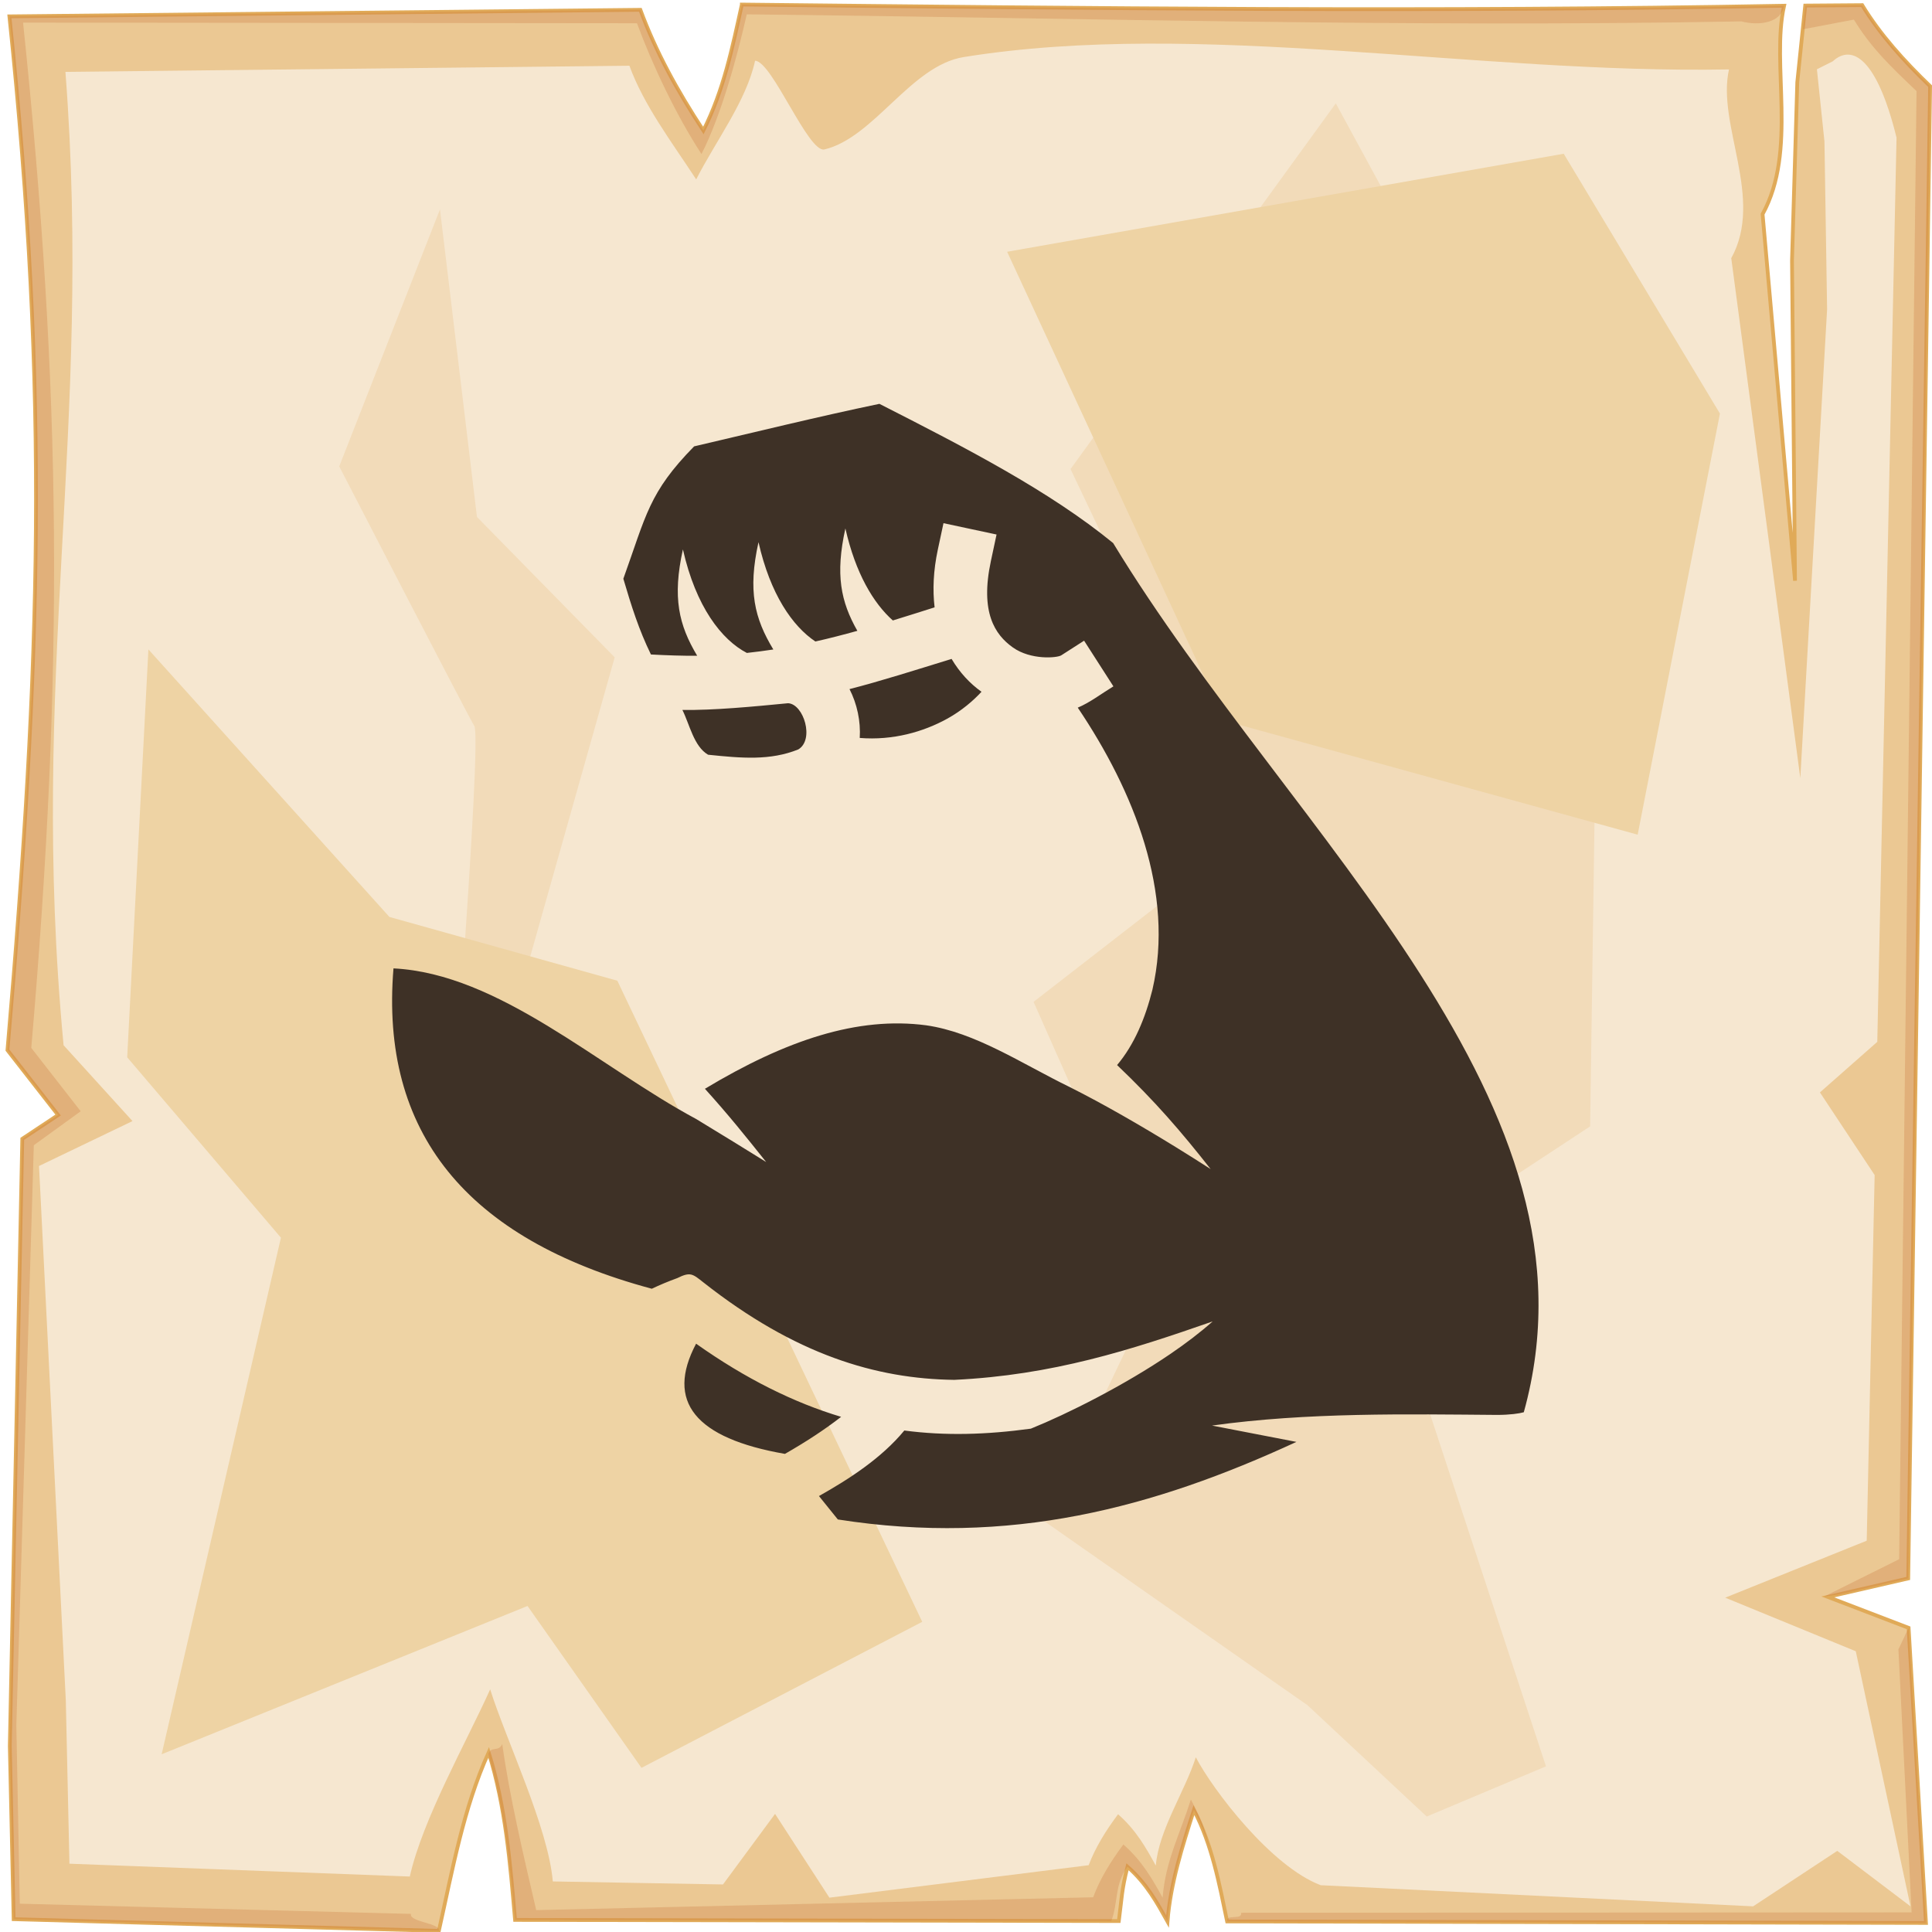 <?xml version="1.0" encoding="UTF-8" standalone="no"?>
<svg
   viewBox="0 0 512 512"
   style="height: 512px; width: 512px;"
   version="1.1"
   id="svg12"
   sodipodi:docname="bicep copy.svg"
   inkscape:version="1.4 (e7c3feb1, 2024-10-09)"
   xmlns:inkscape="http://www.inkscape.org/namespaces/inkscape"
   xmlns:sodipodi="http://sodipodi.sourceforge.net/DTD/sodipodi-0.dtd"
   xmlns="http://www.w3.org/2000/svg"
   xmlns:svg="http://www.w3.org/2000/svg">
  <sodipodi:namedview
     id="namedview12"
     pagecolor="#505050"
     bordercolor="#ffffff"
     borderopacity="1"
     inkscape:showpageshadow="0"
     inkscape:pageopacity="0"
     inkscape:pagecheckerboard="1"
     inkscape:deskcolor="#d1d1d1"
     inkscape:zoom="0.35305908"
     inkscape:cx="177.0242"
     inkscape:cy="213.84523"
     inkscape:window-width="1248"
     inkscape:window-height="696"
     inkscape:window-x="318"
     inkscape:window-y="38"
     inkscape:window-maximized="0"
     inkscape:current-layer="svg12" />
  <defs
     id="defs2">
    <radialGradient
       id="delapouite-biceps-gradient-0">
      <stop
         offset="0%"
         stop-color="#830000"
         stop-opacity="1"
         id="stop1" />
      <stop
         offset="100%"
         stop-color="#000"
         stop-opacity="1"
         id="stop2" />
    </radialGradient>
  </defs>
  <path
     d="M0 0h512v512H0z"
     fill="url(#pattern)"
     id="path2" />
  <svg
     version="1.1"
     id="svg11">
    <defs
       id="defs6">
      <filter
         id="b"
         x="-0.023"
         width="1.047"
         y="-0.023"
         height="1.047"
         color-interpolation-filters="sRGB">
        <feGaussianBlur
           stdDeviation="4.823"
           id="feGaussianBlur2" />
      </filter>
      <filter
         id="a"
         x="-0.012"
         width="1.024"
         y="-0.012"
         height="1.024"
         color-interpolation-filters="sRGB">
        <feGaussianBlur
           stdDeviation="2.55"
           id="feGaussianBlur3" />
      </filter>
      <filter
         id="c"
         x="-0.112"
         width="1.225"
         y="-0.083"
         height="1.165"
         color-interpolation-filters="sRGB">
        <feGaussianBlur
           stdDeviation="15.63"
           id="feGaussianBlur4" />
      </filter>
      <filter
         id="e"
         x="-0.238"
         width="1.475"
         y="-0.249"
         height="1.497"
         color-interpolation-filters="sRGB">
        <feGaussianBlur
           stdDeviation="18.7"
           id="feGaussianBlur5" />
      </filter>
      <filter
         id="d"
         x="-0.213"
         width="1.426"
         y="-0.151"
         height="1.303"
         color-interpolation-filters="sRGB">
        <feGaussianBlur
           stdDeviation="18.7"
           id="feGaussianBlur6" />
      </filter>
    </defs>
    <path
       d="M196.6 1.207c-2.5 11.323-4.8 22.703-10.2 33.383-7-10.68-12.6-20.91-16.7-31.988L2.494 4.338C13 104.9 10.86 175.3 1.979 278.3L15.4 295.5l-9.494 6.3L2.6 462.7l1.019 45.9 112.681 3.1c3.6-16.1 6.5-32.5 13.2-47.3 4.5 14.4 5.7 29.4 7 44.4l160 .3c.8-6.1.7-8.1 2.3-14.4 5.1 4.5 7.8 9.5 10.6 14.5.8-10.1 3.9-19.8 7-29.5 4.8 9.2 6.7 19.4 8.8 29.5l185.2.4-4.6-78.2-21.4-8.2 21.3-4.9 5.8-395.47c-7-6.73-13.3-13.744-18-21.465l-15.1.114-2.1 20.321-1.4 47.23.8 84.87-8.6-97.14c9.3-16.86 2.2-39.69 5.7-55.239-92.1 1.696-184.1.685-276.2-.314z"
       overflow="visible"
       color="#000"
       fill="#ebc893"
       fill-rule="evenodd"
       stroke="#e0aa58"
       enable-background="accumulate"
       id="path6" />
    <path
       d="M196.6 1.203c-2.5 11.327-4.8 22.707-10.2 33.387-7-10.68-12.6-20.91-16.7-31.99L2.494 4.336C13 104.9 10.86 175.3 1.979 278.3L15.4 295.5l-9.494 6.3L2.6 462.7l1.019 45.9 112.681 3.1c.5-2.1-7.9-2.3-7.4-4.5L5.244 504.5l-.914-47.3 4.63-153.7 12.42-9-13.093-16.8C16.95 177.3 16.36 104 6.113 5.992l162.687.164c4 10.804 10.3 24.254 17.1 34.664 5.3-10.41 9.5-25.97 12-37.02 89.8.974 173.8 3.521 263.6 1.867 4.6 1.226 10.6.431 11.3-4.149-92.1 1.696-184.1.684-276.2-.315zm296.9.158l-15.1.116-.6 6.277 13.5-2.557c4.6 7.533 9.7 12.383 16.6 18.943l-4.6 389.06-19.9 9.9 4.1-.6 18.2-4.2 5.8-395.47c-7-6.73-13.3-13.748-18-21.469zm9.6 435.739l3.5 69.7-177.7.1c.4 2.1-4.1.2-3.7 2.3l185.2.4-4.6-78.2zm-370 25.1c-1 2.2-2.9.4-3.7 2.6 4.2 14 5.8 29.5 7.1 44l158 .3c1.9-5 .8-9.7 4.3-14.4 5.1 4.5 7.8 9.5 10.6 14.5.8-10.1 3.9-19.8 7-29.5 1.8 3.4 3.2 7 4.3 10.6-1.4-5.6-2.4-8.3-5.1-13.4-3 9.4-6.7 16.2-7.5 26-2.7-4.9-5.4-9.7-10.4-14.1-3.4 4.6-6.2 9.1-8 14l-147.6 3.4c-3.4-14.6-7.1-30.3-9-44z"
       overflow="visible"
       color="#000"
       opacity=".527"
       fill="#c87137"
       fill-rule="evenodd"
       filter="url(#a)"
       enable-background="accumulate"
       id="path7" />
    <path
       d="M200.1 16.1c-2.3 10.67-10.5 21.38-15.6 31.44-6.6-10.06-13.9-19.69-17.7-30.12L17.34 19.05C24.61 113.6 7.605 179.3 16.85 277l18.26 20.1L10.34 309l7.1 141.6.96 43.3 90.2 3.4c3.4-15.2 15-35.6 21.3-49.6 4.3 13.6 15.4 36.7 16.6 50.9l45.1.8 13.8-18.7 14.4 22.2 68.7-8.6c1.8-4.7 4.5-9.1 7.8-13.5 4.8 4.2 7.4 8.9 10 13.6.8-9.5 7.7-19.6 10.6-28.7 4.5 8.6 19.9 28.9 33.1 33.9l114.6 5.6 22.3-14.7 19.4 14.7-14.5-67.6-34.6-14.2 37.5-15.1 2.1-96.9-14.5-21.9 15.2-13.4 5.1-239.63c-5.2-21.09-11.8-24.89-16.9-20.22l-4.2 2.11 2 19.14.7 44.47-7.1 124.23-18.3-137.78c8.8-15.88-3.9-35.38-.6-50.02-67.1 1.24-140.4-13.332-202.8-3.28-14 2.25-23.7 21.31-36.9 24.48-4.3 1.03-13.9-23.45-18.4-23.5z"
       overflow="visible"
       enable-background="accumulate"
       filter="url(#b)"
       fill-rule="evenodd"
       fill="#f6e7d0"
       color="#000"
       id="path8" />
    <path
       d="M354 27.39l-70.3 96.91 46.4 97.6-56.2 43.6 33 74.4-30.2 63.2 69.8 48.8 31.6 29.5 31.6-13.3L365.9 335l55.5-36.5 2.1-146.1-56.9-101.83zM116.6 55.48L89.9 123.6s33.7 65.3 35.8 68.8c2.1 3.6-7 118-7 118l42.8 73.8s9.9-82.9 7.1-83.6c-2.8-.7-29.5-42.1-29.5-42.1l23.8-84.3-36.5-37.2z"
       color="#000"
       overflow="visible"
       fill="#f2dbb9"
       fill-rule="evenodd"
       filter="url(#c)"
       enable-background="accumulate"
       id="path9" />
    <path
       d="M39.33 172.1l-5.62 108.1L74.45 328 42.84 464.9l96.96-39.3 30.2 42.9 74.4-38.7-80.8-169.9-60.4-16.9z"
       color="#000"
       overflow="visible"
       fill="#eed3a4"
       fill-rule="evenodd"
       enable-background="accumulate"
       filter="url(#d)"
       id="path10" />
    <path
       d="M266.9 66.72L324.5 191 434 221.2l21.8-111.6-41.4-68.86z"
       color="#000"
       overflow="visible"
       fill="#eed3a4"
       fill-rule="evenodd"
       enable-background="accumulate"
       filter="url(#e)"
       id="path11" />
  </svg>
  <path
     id="path12"
     style="fill:#3e3126;fill-opacity:1;stroke-width:0.799"
     d="m 233.049,107.024 c -16.29,3.396 -32.783,7.461 -49.098,11.268 -12.003,12.233 -12.702,18.241 -18.758,35.08 2.15,7.304 4.119,13.528 7.311,20.072 4.122,0.226 8.602,0.374 12.26,0.342 -4.882,-8.157 -6.614,-15.437 -3.783,-28.186 3.436,15.223 10.266,23.966 16.943,27.434 2.423,-0.267 4.761,-0.571 7.014,-0.916 -4.998,-8.26 -6.788,-15.558 -3.928,-28.438 3.114,13.8 9.019,22.276 15.07,26.322 3.722,-0.833 7.418,-1.793 11.129,-2.824 -4.409,-7.743 -5.881,-14.937 -3.172,-27.135 2.683,11.887 7.438,19.825 12.572,24.385 4.071,-1.255 7.428,-2.315 11.068,-3.473 -0.547,-4.62 -0.333,-9.739 0.85,-15.275 l 1.506,-7.031 14.064,3.004 -1.502,7.035 c -2.905,13.591 1.058,19.513 5.838,22.906 4.779,3.391 11.74,2.765 12.811,2.078 l 6.053,-3.883 7.768,12.105 c -3.082,1.87 -6.313,4.346 -9.447,5.641 14.903,22.117 25.718,49.117 19.783,74.756 -1.89,7.571 -4.819,14.577 -9.361,19.965 10.168,9.693 16.952,17.601 24.797,27.568 -2.967,-1.907 -6.063,-3.87 -9.344,-5.889 -9.107,-5.602 -19.043,-11.359 -27.951,-15.824 -12.795,-6.233 -25.065,-14.546 -38.141,-16.398 -18.021,-2.371 -36.973,3.833 -58.588,16.828 6.29,6.968 10.613,12.365 16.23,19.408 -5.578,-3.466 -11.707,-7.248 -18.506,-11.371 -26.013,-13.968 -52.253,-38.537 -80.26,-39.945 -3.588,43.389 19.23,71.689 68.455,84.898 2.103,-0.997 4.34,-1.944 6.752,-2.816 3.478,-1.726 4.051,-1.13 6.898,1.115 24.346,19.186 45.779,25.586 66.516,25.85 26.058,-1.244 46.7,-7.897 68.467,-15.486 -3.169,2.819 -7.008,5.761 -11.176,8.6 -12.244,8.339 -27.343,15.925 -37.002,19.818 -11.759,1.603 -22.662,1.931 -33.535,0.492 -6.045,7.338 -14.685,12.901 -22.619,17.369 l 5,6.201 c 45.565,7.143 83.711,-3.073 121.529,-20.553 -7.609,-1.452 -15.189,-2.949 -22.369,-4.33 25.278,-3.534 51.928,-3.009 75.678,-2.82 3.263,-0.016 5.763,-0.363 6.951,-0.709 11.321,-40.811 -3.273,-78.224 -27.404,-116.039 -24.183,-37.897 -57.678,-75.199 -81.424,-114.301 -16.861,-13.79 -38.834,-25.136 -61.945,-36.898 z m 19.131,67.594 c -9.332,2.877 -18.946,5.933 -27.051,8 2.019,3.939 2.985,8.522 2.713,12.947 8.812,0.701 16.847,-1.614 23.146,-5.08 3.872,-2.13 6.984,-4.831 9.121,-7.158 -3.079,-2.185 -5.802,-5.122 -7.93,-8.709 z m -43.32,11.744 c -9.397,0.913 -19.649,1.888 -28.016,1.787 1.91,3.813 3.021,9.643 6.801,11.859 8.934,0.93 16.461,1.594 23.9,-1.396 4.343,-2.568 1.452,-12.033 -2.686,-12.25 z m -24.387,169.73 c -8.124,15.325 -0.275,25.059 23.547,29.203 5.383,-3.083 10.435,-6.353 14.887,-9.818 -12.468,-3.735 -25.3,-10.079 -38.434,-19.385 z"
     sodipodi:nodetypes="ccccccccccccccccccccccccccccccccccccccccccccccccccccccccccccccccc" />
</svg>
